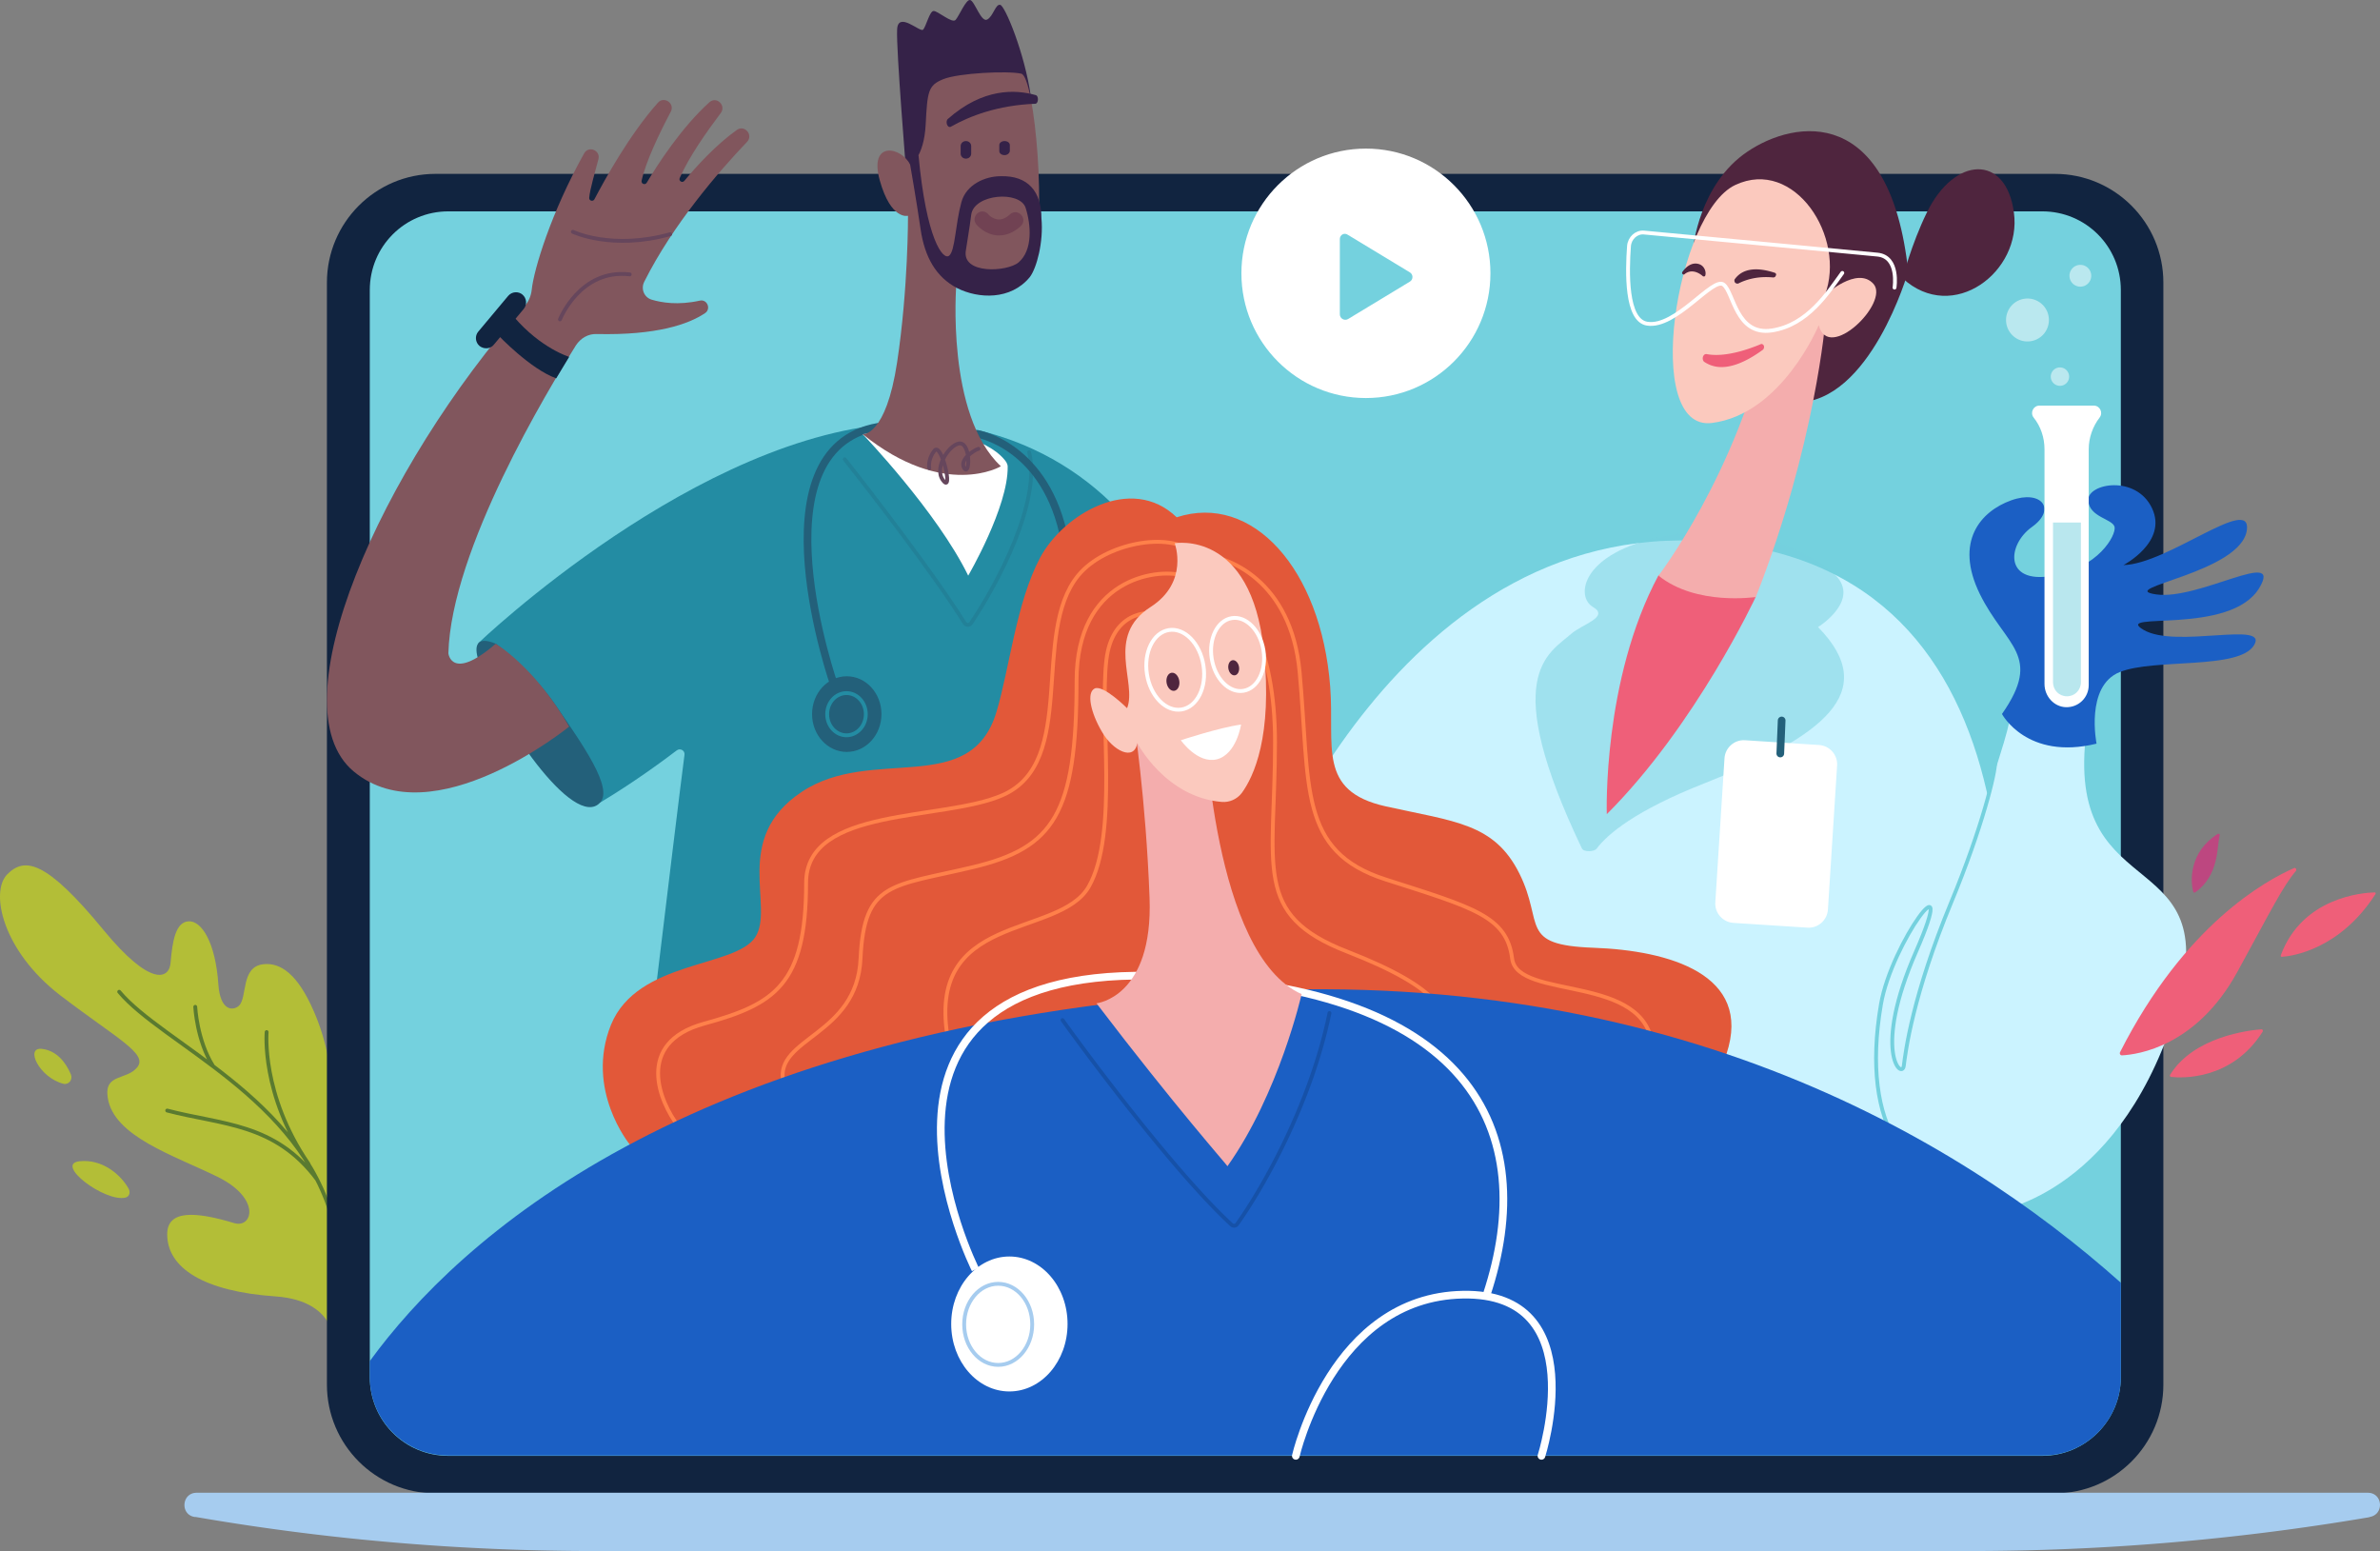 <svg width="620" height="404" fill="none" xmlns="http://www.w3.org/2000/svg"><rect width="100%" height="100%" fill="#808080" stroke="none"/><path d="M87.042 351.555s1.758-12.66-15.284-13.879c-18.664-1.287-28.2-7.38-28.2-16.182 0-6.499 7.575-5.89 17.448-2.911 4.801 1.422 7.1-6.432-4.328-12.052-11.429-5.619-27.05-10.494-28.605-20.582-1.015-6.432 4.936-4.468 7.709-7.989 2.773-3.521-5.275-7.38-20.152-18.754C.55 247.56-2.63 232.259 1.902 227.723c4.53-4.537 10.076-3.724 25.156 14.624 12.105 14.692 17.042 12.796 17.38 8.395.473-5.551 1.285-10.562 4.666-10.765 3.449-.203 7.033 5.552 7.777 16.385.473 7.041 3.855 6.974 5.342 5.619 2.3-2.098.406-10.223 6.425-10.832 4.395-.474 8.926 2.505 13.186 12.457 3.179 7.38 4.734 15.369 4.734 23.426l.474 64.523zm-54.371-39.607c1.082-.271 1.353-1.422.812-2.37-2.029-3.588-6.763-7.718-12.714-7.109-6.762.677 6.492 10.698 11.902 9.479zm-16.162-29.655c1.42.339 2.502-1.083 1.961-2.437-1.352-3.183-3.72-6.162-7.439-6.636-4.666-.677-.879 7.448 5.478 9.073z" fill="#B3BE37"/><path d="M31.048 258.326c11.294 13.541 47.337 27.556 55.79 59.987m-43.279-29.046c14.133 3.724 28.064 3.182 39.087 18.009m-31.784-45.024s.406 8.734 4.666 15.505m13.932-8.937s-1.488 16.249 10.887 34.326" stroke="#5A7A30" stroke-miterlimit="10" stroke-linecap="round" stroke-linejoin="round"/><path d="M535.295 388.971h-421.86c-15.598 0-28.271-12.692-28.271-28.314V73.603c0-15.622 12.673-28.315 28.271-28.315h421.86c15.598 0 28.272 12.693 28.272 28.315v287.054c0 15.622-12.674 28.314-28.272 28.314z" fill="#112440"/><path d="M532.016 379.208H116.803c-11.344 0-20.472-9.143-20.472-20.504V75.556c0-11.362 9.128-20.504 20.472-20.504h415.213c11.344 0 20.473 9.142 20.473 20.504v283.148c0 11.273-9.217 20.504-20.473 20.504z" fill="#74D1DE"/><path d="M124.602 167.512s57.341-54.943 110.074-57.251c13.205-.621 24.638 2.219 34.475 6.746 27.12 12.515 43.959 40.386 43.338 70.387l-1.595 84.856-145.612 31.688s10.369-86.809 13.028-107.312c.177-1.154-1.152-1.864-2.039-1.154-3.722 2.84-11.344 8.432-19.941 13.58l-31.728-41.54z" fill="#238CA3"/><path d="M220.584 195.855c4.993 0 9.04-4.411 9.04-9.852 0-5.442-4.047-9.853-9.04-9.853-4.992 0-9.04 4.411-9.04 9.853 0 5.441 4.048 9.852 9.04 9.852z" fill="#23607A"/><path d="M220.516 191.522c2.779 0 5.032-2.46 5.032-5.495s-2.253-5.495-5.032-5.495c-2.78 0-5.033 2.46-5.033 5.495s2.253 5.495 5.033 5.495z" stroke="#238CA3"/><path d="M217.394 178.724s-21.802-61.778 11.344-67.547m25.967 1.864s17.991 3.018 22.689 27.871" stroke="#23607A" stroke-width="2" stroke-miterlimit="10" stroke-linecap="round" stroke-linejoin="round"/><path d="M327.467 234.349s36.603-102.608 121.861-92.933c85.258 9.675 76.928 114.325 64.697 171.221-12.23 56.896-190.369-56.541-186.558-78.288z" fill="#CBF3FF"/><path d="M523.384 187.843s.532 1.952-12.674 39.143c-13.205 37.191-3.633 77.134 8.42 88.673 0 0 31.728-3.551 47.06-50.239 15.332-46.688-27.74-27.871-22.865-73.317l-19.941-4.26z" fill="#CBF3FF"/><path d="M519.736 198.391c.152 2.748-3.386 17.218-11.439 36.634-10.065 24.27-11.895 38.924-12.353 42.587-.457 3.664-8.235-3.663 3.203-29.765 11.438-26.102-6.405-2.29-9.15 13.738-2.746 16.027-.915 28.391 4.117 36.176" stroke="#74D1DE"/><path opacity=".5" d="M412.097 221.01c.46.963 3.186.892 3.829.041 2.85-3.775 10.039-9.921 28.173-17.058 30.222-11.894 46.263-23.611 29.513-40.653 0 0 12.082-7.482 3.574-14.405-8.508-6.923-24.777-13.809-46.21-8.701-19.216 4.579-20.444 15.285-16.013 17.86 4.431 2.574-2.832 4.561-5.49 6.868-6.296 5.465-18.964 10.849 2.624 56.048z" fill="#74D1DE"/><path d="M164.041 298.08s-11.699-14.202-4.875-31.155c6.913-16.865 32.349-14.823 37.578-22.812 5.14-7.899-6.204-25.652 12.053-37.812 18.257-12.249 44.047 1.598 50.783-20.859 3.455-11.52 5.125-28.42 11.368-40.17 5.926-11.155 23.686-21.981 35.582-10.532 19.673-6.412 37.624 13.37 39.992 44.134 1.185 15.396-3.457 27.161 14.446 31.155 17.902 3.994 28.271 4.349 34.83 17.486 6.558 13.137-.355 18.64 19.32 19.35 19.675.71 41.477 6.923 34.653 27.605-6.824 20.681-145.524 107.845-285.73 23.61z" fill="#E25839"/><path d="M310.648 143.897c-5.948-5.494-22.785-2.473-29.739 5.953-12.473 15.112 0 48.54-19.674 57.241-15.484 6.848-51.242 2.868-51.242 22.896 0 26.56-8.236 31.597-26.537 36.634-18.301 5.038-11.438 20.607-6.863 26.56" stroke="#FF804A"/><path d="M307.902 149.851c-6.71-1.832-27.451.916-27.451 27.476 0 34.648-5.948 43.502-26.994 48.54-21.046 5.037-28.366 3.663-29.281 23.812-.915 20.149-22.419 20.607-20.131 32.055m98.825-121.809c-4.271-1.068-13.177-.183-14.641 11.906-1.83 15.112 3.203 45.335-4.575 59.073-7.778 13.738-43.007 6.411-36.602 40.297m64.968-126.845c7.931.305 24.34 6.869 26.537 30.681 2.745 29.765-.458 46.708 22.418 54.035 22.876 7.327 31.569 9.617 32.942 20.607 1.372 10.99 35.229 3.663 36.602 23.354M318.883 154.43c4.423 2.137 13.268 12.914 13.268 38.924 0 32.513-5.948 44.877 18.759 54.493 24.706 9.617 27.451 16.486 26.993 25.186" stroke="#FF804A"/><path d="M552.489 358.704v-24.587c-42.629-37.99-120.532-84.767-239.911-75.181-134.711 10.829-193.027 63.731-216.247 95.596v4.083c0 11.362 9.128 20.504 20.472 20.504h415.213c11.256.089 20.473-9.142 20.473-20.415z" fill="#1B5FC4"/><path d="M254.085 330.655s-39.084-77.932 45.554-76.512c84.637 1.42 101.565 41.008 87.651 83.081" stroke="#fff" stroke-width="2" stroke-miterlimit="10"/><path d="M285.638 261.336s14.801-1.508 13.826-27.516c-.975-26.007-4.077-45.889-4.077-45.889h18.434s2.039 60.713 25.259 71.009c0 0-5.85 25.829-19.321 44.824.089-.088-13.56-15.444-34.121-42.428z" fill="#F4ADAD"/><path d="M293.612 184.466s-6.115-6.125-8.419-5.148c-2.216 1.065-1.064 6.302 1.861 11.272 2.836 4.971 8.419 7.811 9.217 2.93 0 0 7.267 14.113 21.979 15.355 2.038.178 3.988-.71 5.229-2.308 3.102-4.26 8.065-14.734 5.761-37.102-3.279-31.599-23.22-27.96-23.22-27.96s3.811 10.119-6.293 16.599c-11.876 7.633-3.456 19.616-6.115 26.362z" fill="#FBC9BE"/><path d="M307.795 184.801c4.061-.65 6.613-5.807 5.702-11.519-.912-5.713-4.942-9.817-9.002-9.167-4.06.65-6.613 5.807-5.701 11.52.911 5.712 4.941 9.816 9.001 9.166z" stroke="#fff" stroke-miterlimit="10"/><path d="M305.925 179.93c.914-.146 1.487-1.316 1.28-2.612-.207-1.296-1.115-2.229-2.029-2.083-.914.147-1.487 1.316-1.28 2.613.207 1.296 1.115 2.229 2.029 2.082zm15.773-4.03c.765-.122 1.245-1.102 1.072-2.189-.173-1.086-.935-1.867-1.7-1.745-.766.123-1.246 1.103-1.073 2.189.174 1.086.935 1.868 1.701 1.745z" fill="#4F253E"/><path d="M323.908 179.938c3.722-.596 6.063-5.317 5.229-10.545-.835-5.228-4.528-8.984-8.25-8.388-3.721.595-6.062 5.317-5.228 10.545.834 5.228 4.527 8.983 8.249 8.388z" stroke="#fff" stroke-miterlimit="10"/><path d="M307.615 192.809s9.926-3.284 15.687-4.083c0 0-1.152 7.722-6.293 9.054-5.051 1.243-9.394-4.971-9.394-4.971zm-44.667 169.623c8.369 0 15.155-7.869 15.155-17.575s-6.786-17.575-15.155-17.575c-8.37 0-15.156 7.869-15.156 17.575s6.786 17.575 15.156 17.575z" fill="#fff"/><path d="M337.571 379.208s9.394-41.363 43.515-41.985c34.121-.621 20.473 41.985 20.473 41.985" stroke="#fff" stroke-width="2" stroke-miterlimit="10" stroke-linecap="round" stroke-linejoin="round"/><path d="M260.032 355.521c4.895 0 8.863-4.729 8.863-10.563 0-5.833-3.968-10.562-8.863-10.562-4.894 0-8.862 4.729-8.862 10.562 0 5.834 3.968 10.563 8.862 10.563z" stroke="#A6CCEF"/><path d="M441.042 64.677s1.598-16.754 14.183-25.187c12.496-8.432 37.175-12.22 41.872 31.184 0 0-9.837 34.439-29.424 34.173-19.586-.266-26.011-20.022-26.631-40.17z" fill="#4F253E"/><path d="M457.393 155.441s-15.598 33.463-38.818 56.629c0 0-1.152-34.972 13.471-62.221 0 .089 11.344-5.503 25.347 5.592z" fill="#EF5F79"/><path d="M432.046 149.938s20.384-26.54 28.715-63.82l14.8-2.929s-2.57 32.664-18.168 72.341c0-.089-15.421 2.396-25.347-5.592z" fill="#F4ADAD"/><path d="M470.864 241.628l-19.32-1.243c-2.748-.178-4.875-2.574-4.697-5.326l2.392-37.546c.178-2.751 2.571-4.882 5.318-4.704l19.32 1.243c2.748.177 4.875 2.574 4.698 5.325l-2.393 37.546c-.178 2.752-2.57 4.882-5.318 4.705z" fill="#fff"/><path d="M521.523 185.979s6.469 12.16 24.638 7.722c0 0-3.014-15.001 6.026-18.64 9.04-3.639 31.108-.533 35.008-7.012 3.899-6.48-20.384.976-28.804-3.994-8.331-4.971 22.777 1.686 30.222-11.007 6.115-10.385-15.865 3.373-26.943 1.775-11.078-1.597 22.334-5.592 23.663-16.864 1.064-9.054-20.649 8.965-32.171 9.231 0 0 11.61-6.036 7.445-14.823-4.166-8.788-16.8-6.479-16.623-2.041.266 4.438 6.342 4.792 6.874 6.923.443 2.13-4.166 10.74-16.485 12.781-12.319 2.042-11.499-8.166-5.029-12.781 6.469-4.616 2.459-9.764-5.428-6.924-7.888 2.841-14.89 10.652-8.154 24.41 6.736 13.669 16.484 15.888 5.761 31.244z" fill="#1B5FC4"/><path d="M531.272 105.65c-1.596 0-2.482 1.864-1.507 3.106 1.861 2.308 2.836 5.237 2.836 8.255v61.156c0 3.196 2.481 5.947 5.583 6.036 3.279.089 5.938-2.485 5.938-5.769v-61.423c0-3.018 1.064-5.947 2.836-8.255.975-1.242.089-3.106-1.506-3.106h-14.18z" fill="#fff"/><path opacity=".5" d="M536.625 100.498a2.396 2.396 0 002.393-2.397 2.395 2.395 0 00-2.393-2.397 2.395 2.395 0 00-2.393 2.397 2.395 2.395 0 002.393 2.397zm-8.458-11.557a5.587 5.587 0 005.583-5.592 5.587 5.587 0 00-5.583-5.592 5.588 5.588 0 00-5.584 5.592c0 3.089 2.5 5.592 5.584 5.592zm13.775-14.273a2.838 2.838 0 002.836-2.84 2.838 2.838 0 00-2.836-2.84 2.838 2.838 0 00-2.836 2.84c0 1.569 1.27 2.84 2.836 2.84z" fill="#fff"/><path opacity=".5" d="M538.45 181.363c-2.038 0-3.633-1.598-3.633-3.639v-41.629h7.267v41.629c0 2.041-1.595 3.639-3.634 3.639z" fill="#74D1DE"/><path d="M463.774 196.271l.356-8.61" stroke="#23607A" stroke-width="2" stroke-miterlimit="10" stroke-linecap="round" stroke-linejoin="round"/><path d="M512.873 404H155.09c-34.919 0-69.75-2.929-104.136-8.876h-.266c-3.81-.621-3.368-6.302.532-6.302h565.61c3.9 0 4.343 5.592.532 6.302l-.266.089A621.863 621.863 0 01512.873 404z" fill="#A6CCEF"/><path d="M355.828 103.677c17.914 0 32.437-14.545 32.437-32.487s-14.523-32.486-32.437-32.486c-17.915 0-32.437 14.544-32.437 32.486 0 17.942 14.522 32.487 32.437 32.487z" fill="#fff"/><path d="M495.651 72.506s2.215-8.788 6.292-17.131c7.179-14.735 20.65-15.356 22.688 0 2.127 15.355-15.864 29.113-28.98 17.13z" fill="#4F253E"/><path d="M473.789 84.698s-9.572 23.166-27.829 25.474-9.359-54.703 6.062-61.981c15.421-7.279 29.034 13.606 23.362 28.696 0 0 8.419-7.723 12.674-2.93 4.254 4.882-11.788 20.593-14.269 10.74z" fill="#FBC9BE"/><path d="M493.529 74.917s1.3-7.972-4.389-8.591c-3.251-.355-47.873-4.518-60.878-5.758-1.95-.177-3.739 1.418-3.901 3.543-.488 6.643-.813 19.309 4.714 20.194 7.478 1.24 17.15-12.311 19.913-10.185 2.682 2.037 3.251 13.374 12.598 11.957 9.347-1.417 14.685-9.953 18.345-14.99" stroke="#fff" stroke-miterlimit="10" stroke-linecap="round"/><path d="M459.431 89.935c-.177-.266-.531-.444-.797-.266-3.191 1.331-9.217 3.462-14.003 2.574-.443-.089-.798.177-.975.621-.177.444-.089 1.154.354 1.42a7.959 7.959 0 004.432 1.332c2.658 0 6.204-1.154 10.812-4.527.355-.355.355-.888.177-1.154z" fill="#EF5F79"/><path d="M462.267 71.029c-2.747-.888-7.622-1.953-10.28 1.597-.266.267-.178.71 0 .977a.802.802 0 00.62.266c.089 0 .266 0 .355-.089 1.418-.71 4.519-1.952 8.951-1.509.354 0 .62-.177.709-.532.177-.266 0-.621-.355-.71zm-19.941-2.309c-2.392-.532-3.988 2.042-4.076 2.131-.089.178-.089.444.088.533.178.177.355.177.532 0 2.216-1.775 4.609.444 4.697.532.089.09.177.09.266.09h.177a.487.487 0 00.266-.445c.177-.799-.266-2.485-1.95-2.84z" fill="#4F253E"/><path d="M129.211 167.69s8.951 6.391 15.598 16.066c7.09 10.385 14.978 21.48 11.522 25.296-6.736 7.368-26.588-21.568-31.64-36.924-1.329-3.994-.532-6.569 4.52-4.438z" fill="#23607A"/><path d="M169.713 78.041c2.659.8 6.913 1.51 12.585.267 1.95-.444 3.013 2.218 1.329 3.284-4.254 2.84-12.496 5.77-28.183 5.414-2.215-.089-4.165 1.065-5.406 2.93-7.267 11.538-32.526 53.256-33.235 80.239 0 0 .798 7.456 12.319-2.485 0 0 10.015 5.769 19.143 21.569 0 0-35.539 28.936-56.188 11.628-20.296-17.042 7.001-78.643 44.578-121.16 1.064-1.153 1.684-2.662 1.862-4.26.531-5.237 5.051-20.149 13.648-35.504 1.152-2.13 4.343-.8 3.722 1.509-.797 3.106-2.215 7.81-2.393 10.03-.088.798.975 1.065 1.33.443 2.659-5.059 9.128-16.864 16.573-25.208 1.595-1.775 4.431.178 3.368 2.308-3.102 5.858-6.559 13.137-7.622 18.019-.177.798.886 1.242 1.329.532 2.748-4.615 8.951-14.29 16.307-20.947 1.862-1.687 4.432.798 3.014 2.751-3.811 5.06-8.243 11.361-10.724 16.953-.355.8.709 1.42 1.241.71 3.013-3.639 8.153-9.32 13.648-13.225 2.039-1.42 4.343 1.332 2.659 3.107-7.622 7.988-19.321 21.569-26.765 36.392-.975 1.864-.089 4.083 1.861 4.704z" fill="#81565D"/><path d="M124.929 90.124c-1.152-.976-1.241-2.662-.355-3.727l7.799-9.32c.975-1.154 2.659-1.243 3.723-.355 1.152.976 1.24 2.662.354 3.728l-7.799 9.32c-.886 1.153-2.57 1.242-3.722.355z" fill="#112440"/><path d="M129.831 87.36s8.331 8.788 15.067 11.185l3.368-5.592s-7.356-2.22-14.358-10.385l-4.077 4.793z" fill="#112440"/><path d="M164.041 71.472c-12.94-1.509-18.168 11.717-18.168 11.717m3.367-22.812s10.104 4.882 25.347.622" stroke="#66465C" stroke-miterlimit="10" stroke-linecap="round" stroke-linejoin="round"/><path d="M236.094 45.2s-2.659-32.487-2.393-37.458c.177-4.97 5.938.71 6.736 0 .797-.71 1.684-4.793 2.747-4.882 1.064-.089 4.874 3.373 5.761 2.308.886-.976 2.747-5.503 3.811-5.148 1.152.266 2.836 5.947 4.431 5.06 1.595-.888 2.127-4.084 3.368-3.818 1.241.178 6.381 12.605 7.976 23.788 1.507 11.273-32.437 20.15-32.437 20.15z" fill="#352248"/><path d="M224.75 113.101s19.32 20.149 27.474 36.836c0 0 10.457-17.929 10.28-28.403 0-.444-.177-.799-.354-1.154-1.596-2.397-9.395-10.74-37.4-7.279z" fill="#fff"/><path d="M224.75 113.102s6.026.621 8.951-18.729c2.924-19.35 2.836-38.167 2.836-38.167s-4.432 1.242-7.356-9.231c-2.925-10.474 5.672-8.788 7.976-3.995 0 0 3.545-1.952 3.988-10.562.443-8.61.621-10.208 4.609-11.805 3.988-1.598 16.75-2.22 20.295-1.42 3.545.798 6.824 39.232 2.836 48.907-2.304 5.68-11.964 8.787-19.763 6.035 0 0-2.748 33.907 11.61 47.31.088 0-14.712 8.788-35.982-8.343z" fill="#81565D"/><path d="M251.627 41.322c-.772 0-1.373-.572-1.373-1.308V38.05c0-.736.601-1.308 1.373-1.308S253 37.314 253 38.05v1.963c0 .736-.601 1.308-1.373 1.308zm10.066-.915c-.772 0-1.373-.458-1.373-1.047v-1.57c0-.589.601-1.047 1.373-1.047s1.372.458 1.372 1.047v1.57c-.086.589-.686 1.047-1.372 1.047zm-14.029-7.377c4.935-2.814 12.277-5.628 22.026-6.003.843 0 .963-2.063.12-2.251-5.295-1.5-13.721-1.876-22.868 6.19-.722.563-.241 2.44.722 2.064zm12.979 12.871c-3.975 0-8.946 2.147-10.192 6.754-1.595 5.77-1.609 12.645-3.19 13.936-1.582 1.291-5.949-4.172-7.987-26.185l-2.288 1.832s1.767 10.062 2.83 17.43c1.064 7.367 4.077 12.515 9.483 15.355 5.583 2.84 14.003 3.196 18.966-2.84 1.799-2.342 3.613-9.19 3.036-15.31 0-6.85-3.379-11.197-10.658-10.971zm4.71 22.439c-2.865 2.473-14.951 3.235-13.726-3.206.266-1.952.93-5.519 1.373-9.158.669-5.495 12.72-6.411 14.183-1.832 1.418 4.438 1.892 11-1.83 14.196z" fill="#352248"/><path d="M260.289 61.322h-.532c-3.191-.267-5.14-2.575-5.406-2.84-.709-.889-.621-2.131.266-2.93.886-.71 2.127-.621 2.836.266 0 .09 1.152 1.243 2.57 1.332.975.089 2.038-.355 3.102-1.332.886-.799 2.127-.71 2.924.178.798.887.709 2.13-.177 2.929-1.772 1.598-3.633 2.397-5.583 2.397z" fill="#714253"/><path d="M276.791 265.706c9.121 12.721 30.44 40.82 44.034 53.308a.966.966 0 001.446-.156c6.358-8.895 19.112-30.913 24.064-54.983" stroke="#1651A8" stroke-linecap="round"/><path opacity=".25" d="M220.058 119.627c7.359 9.28 23.522 30.33 31.223 42.656.383.613 1.264.644 1.667.044 6.864-10.215 18.308-31.539 15.15-44.531" stroke="#23607A" stroke-linecap="round"/><path d="M349.032 62.254V81.87c0 1.065 1.152 1.775 2.127 1.242l16.13-9.763c.886-.533.886-1.864 0-2.397l-16.13-9.764c-.975-.71-2.127 0-2.127 1.066z" fill="#74D1DE"/><path d="M597.58 226.122c-7.248 3.2-28.369 14.592-45.281 47.91-.234.39.078.936.546.858 4.052-.234 19.25-2.263 29.927-21.614 8.729-15.918 11.924-22.472 15.353-26.451.234-.39-.156-.937-.545-.703zm-8.417 41.98c-3.196.234-17.692 1.872-23.849 11.86-.155.234 0 .468.234.546 2.806.312 15.899.936 23.926-11.86.078-.234-.078-.546-.311-.546z" fill="#EF5F79"/><path d="M578.252 217.539c-.78 2.731 0 10.378-6.391 14.904-.234.156-.546 0-.546-.313-.689-2.656-1.091-10.143 6.391-14.903.312-.156.623 0 .546.312z" fill="#BD4780"/><path d="M618.622 232.442c-3.117.078-18.86 1.249-24.471 16.386-.078.234.077.39.311.39 2.494-.156 15.042-1.794 24.394-16.385.078-.078 0-.391-.234-.391z" fill="#EF5F79"/><path d="M242.076 121.935c-.152-.763-.091-2.747 1.373-4.579 1.83-2.289 4.975 11.43 2.23 7.767-2.703-3.609 2.288-10.075 4.632-9.599 2.635.536 2.231 8.683.859 6.393-1.268-2.114 2.344-4.561 3.717-5.019" stroke="#66465C" stroke-linecap="round"/></svg>